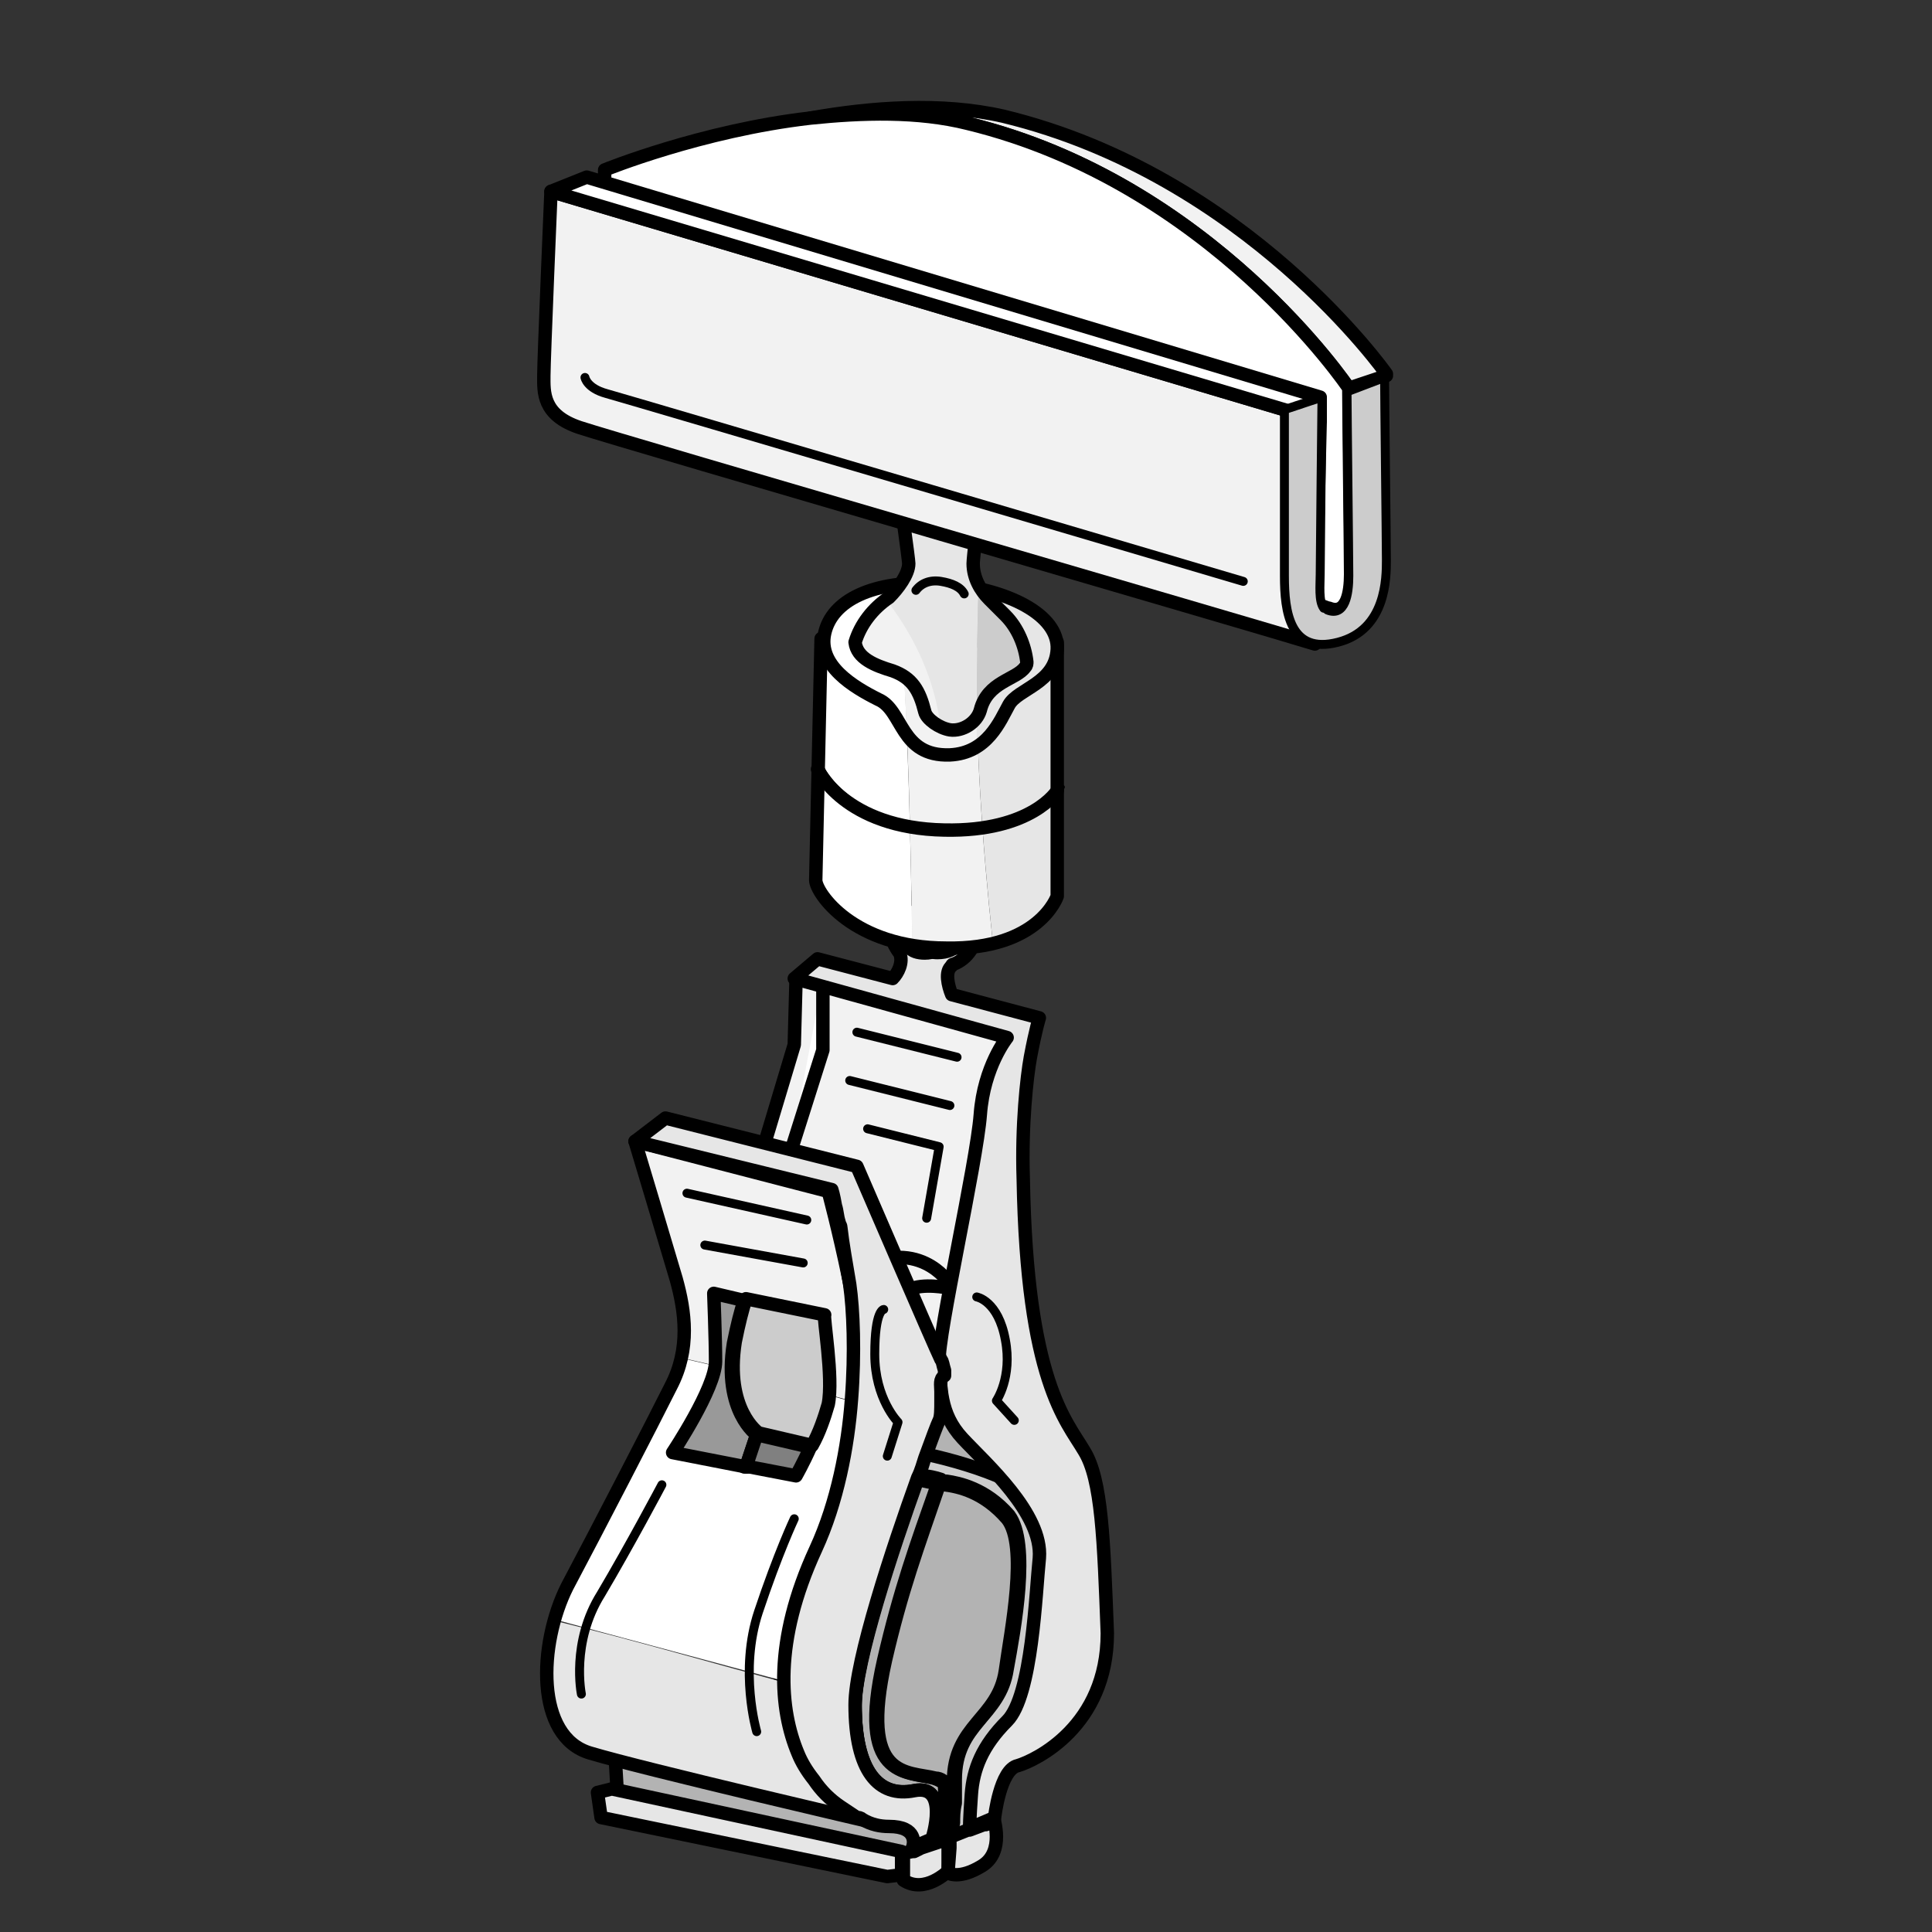 <?xml version="1.0" encoding="utf-8"?>
<!-- Generator: Adobe Illustrator 21.1.0, SVG Export Plug-In . SVG Version: 6.00 Build 0)  -->
<svg version="1.1" id="Layer_1" xmlns="http://www.w3.org/2000/svg" xmlns:xlink="http://www.w3.org/1999/xlink" x="0px" y="0px"
	 width="108px" height="108px" viewBox="0 0 108 108" style="enable-background:new 0 0 108 108;" xml:space="preserve">
<rect x="0" y="0" width="108" height="108" fill="#333333" stroke="none"/>
<style type="text/css">
	.st0{fill:#F2F2F2;stroke:#000000;stroke-width:0.75;stroke-linecap:round;stroke-linejoin:round;stroke-miterlimit:10;}
	.st1{fill:#B3B3B3;stroke:#000000;stroke-width:0.75;stroke-linecap:round;stroke-linejoin:round;stroke-miterlimit:10;}
	.st2{fill:#F2F2F2;}
	.st3{fill:#FFFFFF;}
	.st4{fill:#E6E6E6;}
	.st5{fill:none;stroke:#000000;stroke-width:0.75;stroke-linecap:round;stroke-linejoin:round;stroke-miterlimit:10;}
	.st6{fill:#E6E6E6;stroke:#000000;stroke-width:0.75;stroke-linecap:round;stroke-linejoin:round;stroke-miterlimit:10;}
	.st7{fill:#CCCCCC;stroke:#000000;stroke-width:0.75;stroke-linecap:round;stroke-linejoin:round;stroke-miterlimit:10;}
	.st8{fill:#999999;stroke:#000000;stroke-width:0.75;stroke-linecap:round;stroke-linejoin:round;stroke-miterlimit:10;}
	.st9{fill:#808080;stroke:#000000;stroke-width:0.75;stroke-linecap:round;stroke-linejoin:round;stroke-miterlimit:10;}
	.st10{fill:#FFFFFF;stroke:#000000;stroke-width:0.75;stroke-linecap:round;stroke-linejoin:round;stroke-miterlimit:10;}
	.st11{fill:none;stroke:#000000;stroke-width:0.5;stroke-linecap:round;stroke-linejoin:round;stroke-miterlimit:10;}
	.st12{fill:#CCCCCC;}
	.st13{fill:#FFFFFF;stroke:#000000;stroke-width:0.5;stroke-linecap:round;stroke-linejoin:round;stroke-miterlimit:10;}
	.st14{fill:#CCCCCC;stroke:#000000;stroke-width:0.5;stroke-linecap:round;stroke-linejoin:round;stroke-miterlimit:10;}
	.st15{fill:none;stroke:#000000;stroke-width:0.25;stroke-linecap:round;stroke-linejoin:round;stroke-miterlimit:10;}
</style>
<g>
	<g>
		<path class="st0" d="M55.3,75.2l1.5-17.9l-12.3-2.6l-0.1,3.7l-1.8,6l0.5,13.2c4.5,0.6,8.9,0.6,13.8,0.6L55.3,75.2z"/>
		<path class="st1" d="M53.2,101.9c0,0.4-0.1,0.7-0.1,0.7l0,0.6l-0.1,0v-0.5l-1.6,0.5v0l0.7-0.3c0,0,1-3.1-1-2.7
			c-2,0.4-3.3-1.2-3.3-4.8c0-2.5,2.1-8.8,3.5-12.7c0.4,0.1,0.8,0.2,1.1,0.2l0,0.1c-1.2,3.4-2.1,5.9-3,9.8c-1.5,6.6,1.2,6.2,2.8,6.6
			c0.3,0.1,0.5,0.2,0.7,0.4v0l0.1,2.9C53,102.6,53.1,102.4,53.2,101.9z"/>
		<path class="st1" d="M59.7,84l-0.5,4.9l-0.5,5.7L58.6,96l-2.1,1.5l-1.6,1.2l-0.7,3.5v0.1l-0.2,0.9l-0.2,0l-0.7,0.1l0-0.6
			c0,0,0-0.3,0.1-0.7c-0.1,0.4-0.2,0.7-0.2,0.7l-0.1-2.9c0.2,0.2,0.3,0.6,0.3,0.9c0-0.4,0-0.8,0-1.1c0-3.2,2.5-3.5,2.9-6.2
			c0.4-2.2,1.3-7,0.1-8.6c-1.3-1.5-2.8-1.8-3.5-1.9c-0.1,0-0.2,0-0.3-0.1c-0.3-0.1-0.7-0.2-1.1-0.2c-1.4,3.9-3.5,10.2-3.5,12.7
			c0,3.7,1.3,5.2,3.3,4.8c2-0.4,1,2.7,1,2.7l-0.7,0.3v0l1.6-0.5v0.5l-1.6,0.1l-0.5,0l0,0l-2.8-1.6l-0.2-0.1h0l-1-0.6l-3.1-1.8v-0.1
			l-0.2-5.3l-0.2-6.4l-0.4-9.7c1.5,0.2,2.9,0.3,4.4,0.4c0.3,0,0.7,0,1,0.1c0.3,0,0.6,0,0.9,0c1.1,0.1,2.1,0.1,3.2,0.1h0.1
			c1,0,2,0,3,0h1.2L59.7,84z"/>
		<polygon class="st1" points="51.6,100.9 51.4,103.2 51.4,103.2 51.4,103.4 51.3,104.7 50.5,104.5 50.4,104.5 34.6,100.7 
			34.5,100.1 34.4,98.4 34.3,97 43.9,99.2 45.4,99.5 45.9,99.6 		"/>
		<path class="st2" d="M46.4,66.5l-10.9-2.7c0,0,1.8,6,2.3,7.7c0.4,1.3,0.6,2.8,0.3,4.4c3.5,0.8,7,1.7,10.5,2.7
			C48.3,73.8,46.4,66.5,46.4,66.5z"/>
		<path class="st3" d="M44.5,93.2c0.9-7.1,3.9-8.8,4-13.5c0-0.3,0-0.7,0-1.1c-3.5-1-7-1.9-10.5-2.7c-0.1,0.5-0.3,1.1-0.6,1.6
			c-1,2-4.1,8-5.8,11.2c-0.3,0.6-0.5,1.2-0.7,1.8c4.5,1.2,8.9,2.4,13.4,3.6C44.5,93.9,44.5,93.6,44.5,93.2z"/>
		<path class="st4" d="M44.4,94.2c-4.5-1.2-8.9-2.5-13.4-3.6c-0.9,3.1-0.6,6.7,1.9,7.5c3,0.9,15.9,3.9,15.9,3.9
			S44.1,100.5,44.4,94.2z"/>
		<path class="st5" d="M35.5,63.8c0,0,1.8,6,2.3,7.7c0.5,1.8,0.8,3.9-0.3,6c-1,2-4.1,8-5.8,11.2c-1.6,3.2-1.8,8.4,1.3,9.3
			c3,0.9,15.9,3.9,15.9,3.9s-5.3-1.5-4.4-8.6c0.9-7.1,3.9-8.8,4-13.5c0.1-4.7-2.2-13.2-2.2-13.2L35.5,63.8z"/>
		<polygon class="st6" points="33.4,100.2 34.2,100 50.4,103.5 50.4,104.8 49.6,104.9 33.6,101.6 		"/>
		<path class="st7" d="M59.3,93.8c-0.2,0.2-0.4,0.5-0.6,0.8c-0.7,0.9-1.5,2.1-2.2,2.9c-0.5,0.8-1,1.3-1,1.3l-0.5,3v0l-0.3,1.9
			l-0.8-0.6l-0.7-0.5c0,0,0-0.3,0.1-0.7c0,0,0,0,0,0c0-0.3,0-0.7,0.1-1.1v-0.2c0-0.4,0-0.8,0-1.1c0-3.2,2.5-3.5,2.9-6.2
			c0.4-2.2,1.3-7,0.1-8.6c-1.3-1.5-2.8-1.8-3.5-1.9c-0.1,0-0.2,0-0.3-0.1c-0.3-0.1-0.7-0.2-1.1-0.2c-0.9-0.2-1.9-0.5-1.9-0.5
			l0.2-1.1l0-0.1c0,0,0.8,0.2,2,0.5c1.4,0.3,3.1,0.8,4.4,1.4h0c0.6,0.3,1.1,0.5,1.3,0.8c0.5,0.7,1.3,2.9,1.8,5.2
			C59.7,91,59.9,93,59.3,93.8z"/>
		<path class="st6" d="M53,102.8v1.8c0,0-1.3,1.3-2.5,0.5v-0.6l0-0.9l0.5-0.1l0.1,0l0.2-0.1l0.2-0.1L53,102.8z"/>
		<path class="st6" d="M54.9,104.3c-1.3,0.8-1.9,0.4-1.9,0.4v-0.1l0.1-1.3l0-0.6l1-0.4l0.1,0l0.8-0.3l0.1,0l0.3-0.1l0.2-0.1
			C55.5,101.6,56.2,103.5,54.9,104.3z"/>
		<path class="st7" d="M46.3,78.5c-0.2,0.7-0.5,1.6-0.9,2.3l-3-0.7c0,0-1.9-1.3-1.3-5.1c0.2-1,0.4-1.8,0.6-2.4v0l4.4,0.9
			C46,73.6,46.6,77,46.3,78.5z"/>
		<path class="st8" d="M42.3,80.2l-0.6,1.8l-4.1-0.8c0,0,2.4-3.6,2.4-5.1c0-1.2-0.1-3.8-0.1-3.8l1.7,0.4v0c-0.2,0.6-0.4,1.4-0.6,2.4
			C40.4,78.9,42.3,80.2,42.3,80.2z"/>
		<path class="st9" d="M45.3,80.9c-0.4,0.9-0.8,1.6-0.8,1.6L41.9,82l-0.2,0l0.6-1.8L45.3,80.9z"/>
		<polygon class="st10" points="41.9,82 41.6,82 41.7,81.9 		"/>
		<path class="st10" d="M42.7,70.9"/>
		<polyline class="st10" points="44.1,64.7 46,58.7 46,54.7 		"/>
		<path class="st10" d="M53,72c0,0-1.4-0.3-2.2,0.1"/>
		<path class="st10" d="M52.7,71.3c-0.4-0.4-1.3-1.1-2.7-1"/>
		<path class="st1" d="M56.2,93.4c-0.4,2.7-2.9,3-2.9,6.2c0,0.3,0,0.7,0,1.1c0-0.3-0.1-0.7-0.3-0.9v0c-0.2-0.2-0.4-0.4-0.7-0.4
			c-1.6-0.4-4.3,0.1-2.8-6.6c0.9-3.9,1.8-6.3,3-9.8l0-0.1c0.1,0,0.2,0,0.3,0.1c0.8,0.1,2.2,0.4,3.5,1.9
			C57.5,86.4,56.5,91.2,56.2,93.4z"/>
		<path class="st10" d="M53.2,100.7v0.2c0,0.4,0,0.8-0.1,1.1c0,0,0,0,0,0c-0.1,0.4-0.2,0.7-0.2,0.7l-0.1-2.9
			C53.1,100,53.2,100.4,53.2,100.7z"/>
		<path class="st6" d="M60.6,81.1c-1-1.7-3.2-3.9-3.4-15.2c-0.1-3,0.2-5.7,0.4-6.8c0.3-1.6,0.5-2.2,0.5-2.2l-4.9-1.3
			c-0.2-0.5-0.4-1.3,0-1.6c0,0,0-0.1,0.1-0.1c0.8-0.3,1.3-1.1,1.3-1.9c0-1.2-1.1-2.1-2.4-2.1c-1.3,0-2.4,0.9-2.4,2.1
			c0,0.5,0.2,0.9,0.5,1.3c0.2,0.5-0.1,1.1-0.4,1.4l-4.2-1.1l-1.3,1.1L56.3,58c0,0-1.3,1.6-1.5,4.3s-2.4,12.4-2.3,13.8
			c0.1,1.4,0,2.9,1.3,4.3c1.3,1.4,4.5,4.2,4.3,6.7c-0.2,1.9-0.4,7.7-1.8,9.1c-1.4,1.4-1.9,2.7-2,4.1c-0.1,1.4-0.1,1.9-0.1,1.9
			l1.4-0.6c0,0,0.3-2.7,1.3-2.9c1-0.3,5-2.2,5-7.4C61.7,86.1,61.6,82.7,60.6,81.1z"/>
		<path class="st6" d="M52.6,77.8c0,0.2,0,0.4,0,0.5c0,0.5,0,0.9-0.1,1.1c-0.1,0.2-0.4,1-0.8,2.1c-0.1,0.3-0.2,0.7-0.4,1.1
			c-1.4,3.9-3.5,10.2-3.5,12.7c0,3.7,1.3,5.2,3.3,4.8c2-0.4,1,2.7,1,2.7l-0.7,0.3l-0.2,0.1l-0.2,0.1c0,0,0,0,0,0
			c0.1-0.2,0.3-1.2-1.3-1.2c-0.5,0-1-0.1-1.5-0.4c-0.1-0.1-0.2-0.1-0.3-0.1c-0.3-0.2-0.6-0.4-0.9-0.6c-0.6-0.4-1.1-0.9-1.5-1.5
			c-0.4-0.5-0.7-1-0.9-1.5c-1-2.4-1.4-6.2,1-11.4c1.2-2.6,1.8-5.7,2-8.4c0.2-2.6,0.1-5-0.1-6.4c-0.2-1.2-0.4-2.3-0.5-3.2
			c0-0.1-0.1-0.2-0.1-0.3c-0.1-0.3-0.1-0.6-0.2-0.9c0,0,0,0,0,0c-0.1-0.6-0.2-0.9-0.2-0.9l-11-2.7l1.7-1.3l10.7,2.7
			c0,0,4.4,10.2,4.7,10.8c0.1,0.1,0.1,0.3,0.2,0.6c0,0.1,0,0.2,0,0.3C52.5,77.1,52.6,77.4,52.6,77.8C52.6,77.7,52.6,77.7,52.6,77.8z
			"/>
		<g>
			<line class="st11" x1="47.9" y1="57.7" x2="53.5" y2="59.1"/>
			<line class="st11" x1="53.1" y1="61.8" x2="47.5" y2="60.4"/>
			<polyline class="st11" points="48.5,63.1 52.5,64.1 51.8,68.1 			"/>
			<line class="st11" x1="45.1" y1="68.2" x2="38.4" y2="66.7"/>
			<line class="st11" x1="44.9" y1="70.6" x2="39.4" y2="69.6"/>
			<path class="st11" d="M42.3,96.8c0,0-1-3.4,0.1-6.7c1.1-3.3,2-5.2,2-5.2"/>
			<path class="st11" d="M32.5,94.7c0,0-0.6-2.9,1.1-5.6c1.6-2.7,3.4-6.1,3.4-6.1"/>
			<path class="st11" d="M56.7,79.4l-1-1.1c0,0,0.9-1.3,0.5-3.4c-0.4-2.2-1.6-2.4-1.6-2.4"/>
			<path class="st11" d="M49.6,81.4l0.6-1.9c0,0-1.3-1.3-1.3-3.8c0-2.5,0.5-2.5,0.5-2.5"/>
			<path class="st11" d="M50.7,53c0.2,0.3,0.6,0.4,1,0.4c0.5,0,0.9-0.2,1.1-0.5"/>
		</g>
	</g>
	<g>
		<g>
			<path class="st3" d="M45.6,49.2l0.3-13.5l4.5,0.1c0.4,5.7,0.5,11.4,0.6,17.1C47.2,52.2,45.6,49.8,45.6,49.2z"/>
			<path class="st2" d="M51,52.8c-0.1-5.7-0.2-11.5-0.6-17.1l4.2,0.1c-0.1,5.6,0.3,11.3,0.9,16.9c-0.7,0.2-1.6,0.3-2.6,0.3
				C52.2,53,51.6,52.9,51,52.8z"/>
			<path class="st4" d="M59.1,35.9l0,14.2c0,0-0.7,1.9-3.6,2.6c-0.6-5.7-1-11.3-0.9-16.9L59.1,35.9z"/>
			<path class="st5" d="M45.6,49.2l0.3-13.5l13.2,0.2l0,14.2c0,0-1,3-6.2,2.9C47.7,53,45.6,49.9,45.6,49.2z"/>
			<path class="st2" d="M50.7,41.2c-0.1-2.9-0.3-5.7-0.6-8.6c0.7-0.1,1.5-0.1,2.4-0.1c0.8,0,1.5,0.1,2.2,0.3c-0.1,2.9-0.1,5.9,0,8.8
				c-0.4,0.3-1,0.5-1.6,0.5C51.8,42.2,51.2,41.8,50.7,41.2z"/>
			<path class="st3" d="M49,39c-1.4-0.7-3.4-1.9-3-3.7c0.3-1.4,1.7-2.4,4.1-2.7c0.3,2.8,0.5,5.7,0.6,8.6C50.1,40.4,49.8,39.4,49,39z
				"/>
			<path class="st4" d="M54.7,32.8c2.7,0.6,4.4,1.8,4.3,3.4c-0.1,1.9-2.2,2.2-2.7,3.1c-0.3,0.6-0.8,1.7-1.7,2.3
				C54.6,38.7,54.6,35.8,54.7,32.8z"/>
			<path class="st5" d="M45.7,43c0,0,1.5,3.3,7.1,3.4c4.9,0.1,6.3-2.2,6.3-2.2"/>
			<path class="st5" d="M53.1,42.2c2.1-0.1,2.8-1.9,3.3-2.8c0.5-0.9,2.6-1.2,2.7-3.1c0.1-1.9-2.7-3.4-6.5-3.7
				c-3.9-0.2-6.1,1-6.5,2.8c-0.4,1.8,1.6,3,3,3.7C50.5,39.7,50.3,42.3,53.1,42.2z"/>
			<path class="st2" d="M52.6,40.7c-0.5-0.2-0.9-0.6-1-0.9c-0.2-1.1-0.6-1.9-1.8-2.3c-1-0.3-2-0.7-2.1-1.6c0.4-1,1-1.8,1.9-2.4
				C51.2,35.6,52.3,38,52.6,40.7z"/>
			<path class="st12" d="M54.7,32.8c0.2,0.3,0.3,0.5,0.5,0.7c0.4,0.2,0.7,0.5,0.9,0.8l0,0l0,0c0.7,0.8,1.1,1.7,1.2,2.8
				c0,0.1-0.1,0.2-0.1,0.2c-0.5,0.7-2.2,0.8-2.5,2.4c0,0.1,0,0.1-0.1,0.2C54.6,37.6,54.6,35.2,54.7,32.8z"/>
			<path class="st4" d="M50.8,31.6c0,0.6-0.6,1.4-1.1,1.9c0,0,0,0-0.1,0.1c1.6,2.1,2.7,4.5,3,7.2c0.1,0.1,0.3,0.1,0.4,0.1
				c0.6,0.1,1.3-0.3,1.6-0.9c0-2.4,0-4.8,0.1-7.1c-0.2-0.4-0.4-0.8-0.4-1.3c0-0.3,0.3-2.8,0.3-3c-1.2,0-3.2-1.2-4.5-1.2
				C50.3,27.6,50.8,31.3,50.8,31.6z"/>
			<path class="st5" d="M56.2,34.4L56.2,34.4c-0.3-0.3-0.6-0.6-0.9-0.9c-0.5-0.5-0.9-1.2-0.9-2c0-0.3,0.3-2.8,0.3-3
				c-1.2,0-3.2-1.2-4.5-1.2c0.1,0.3,0.6,4,0.6,4.2c0,0.6-0.6,1.4-1.1,1.9c-0.9,0.6-1.6,1.5-1.9,2.5c0.1,0.9,1.1,1.3,2.1,1.6
				c1.1,0.4,1.5,1.1,1.8,2.3c0.1,0.4,0.8,0.9,1.4,1c0.7,0.1,1.5-0.4,1.7-1.1c0.4-1.6,2-1.7,2.5-2.4c0.1-0.1,0.1-0.2,0.1-0.3
				C57.3,36.1,56.9,35.1,56.2,34.4L56.2,34.4z"/>
		</g>
		<path class="st13" d="M67.1,27.5"/>
		<path class="st0" d="M75.4,21.7c0,0-7.7-11.5-21.3-14.8c-2.8-0.7-5.9-0.7-8.8-0.3c3.4-0.6,7.3-0.9,10.8-0.1
			c13.6,3.3,21.4,14.4,21.4,14.4s0,0.1,0,0.1L75.4,21.7C75.4,21.8,75.4,21.7,75.4,21.7z"/>
		<path class="st10" d="M45.3,6.6c2.9-0.3,6-0.4,8.8,0.3c13.6,3.3,21.3,14.8,21.3,14.8s0,0,0,0.1c0,0.9,0.1,9.4,0.1,10.3
			c0,1-0.2,2.3-1.2,1.9c-0.1,0-0.6-0.2-1.5-0.6c-4-1.5-15.3-5.9-24.8-9.5c-7.7-3-14.2-5.4-14.2-5.4V9.5C33.8,9.5,39.2,7.3,45.3,6.6z
			"/>
		<path class="st0" d="M30.8,10.7L30.8,10.7l43,12.8L73.5,36c-2.9-0.9-39-11.4-41.1-12.1c-2.1-0.7-2-2-2-2.9
			C30.4,20.1,30.8,10.7,30.8,10.7z"/>
		<polygon class="st10" points="32.8,9.9 73.8,22.2 73.8,23.5 30.8,10.7 		"/>
		<path class="st14" d="M73.9,22.2c0,0-0.1,9-0.1,9.9c0,0.6-0.1,1.5,0.2,1.9c0.1,0,0.2,0.1,0.2,0.1c1,0.4,1.2-0.9,1.2-1.9
			c0-0.9-0.1-9.4-0.1-10.3l2.1-0.8c0,1.1,0.1,9.3,0.1,10.2c0,1,0,3.9-2.7,4.6c-2.7,0.7-3-1.7-3-3.7c0-2.1,0-9.3,0-9.3L73.9,22.2z"/>
	</g>
	<path class="st11" d="M69.5,32.5c0,0-34.5-10.2-35.6-10.5c-1.1-0.3-1.2-0.9-1.2-0.9"/>
	<path class="st15" d="M51,52.9c0.3,0.3,0.8,0.6,1.4,0.6c0.6,0,1.1-0.2,1.4-0.6"/>
	<path class="st11" d="M53.9,33.2c-0.2-0.4-0.7-0.6-1.3-0.7c-0.6-0.1-1.1,0.1-1.4,0.5"/>
	<path class="st15" d="M46,43c0,0,1.6,3.3,7.2,3.3c4.9,0,6.2-2.3,6.2-2.3"/>
</g>
</svg>
